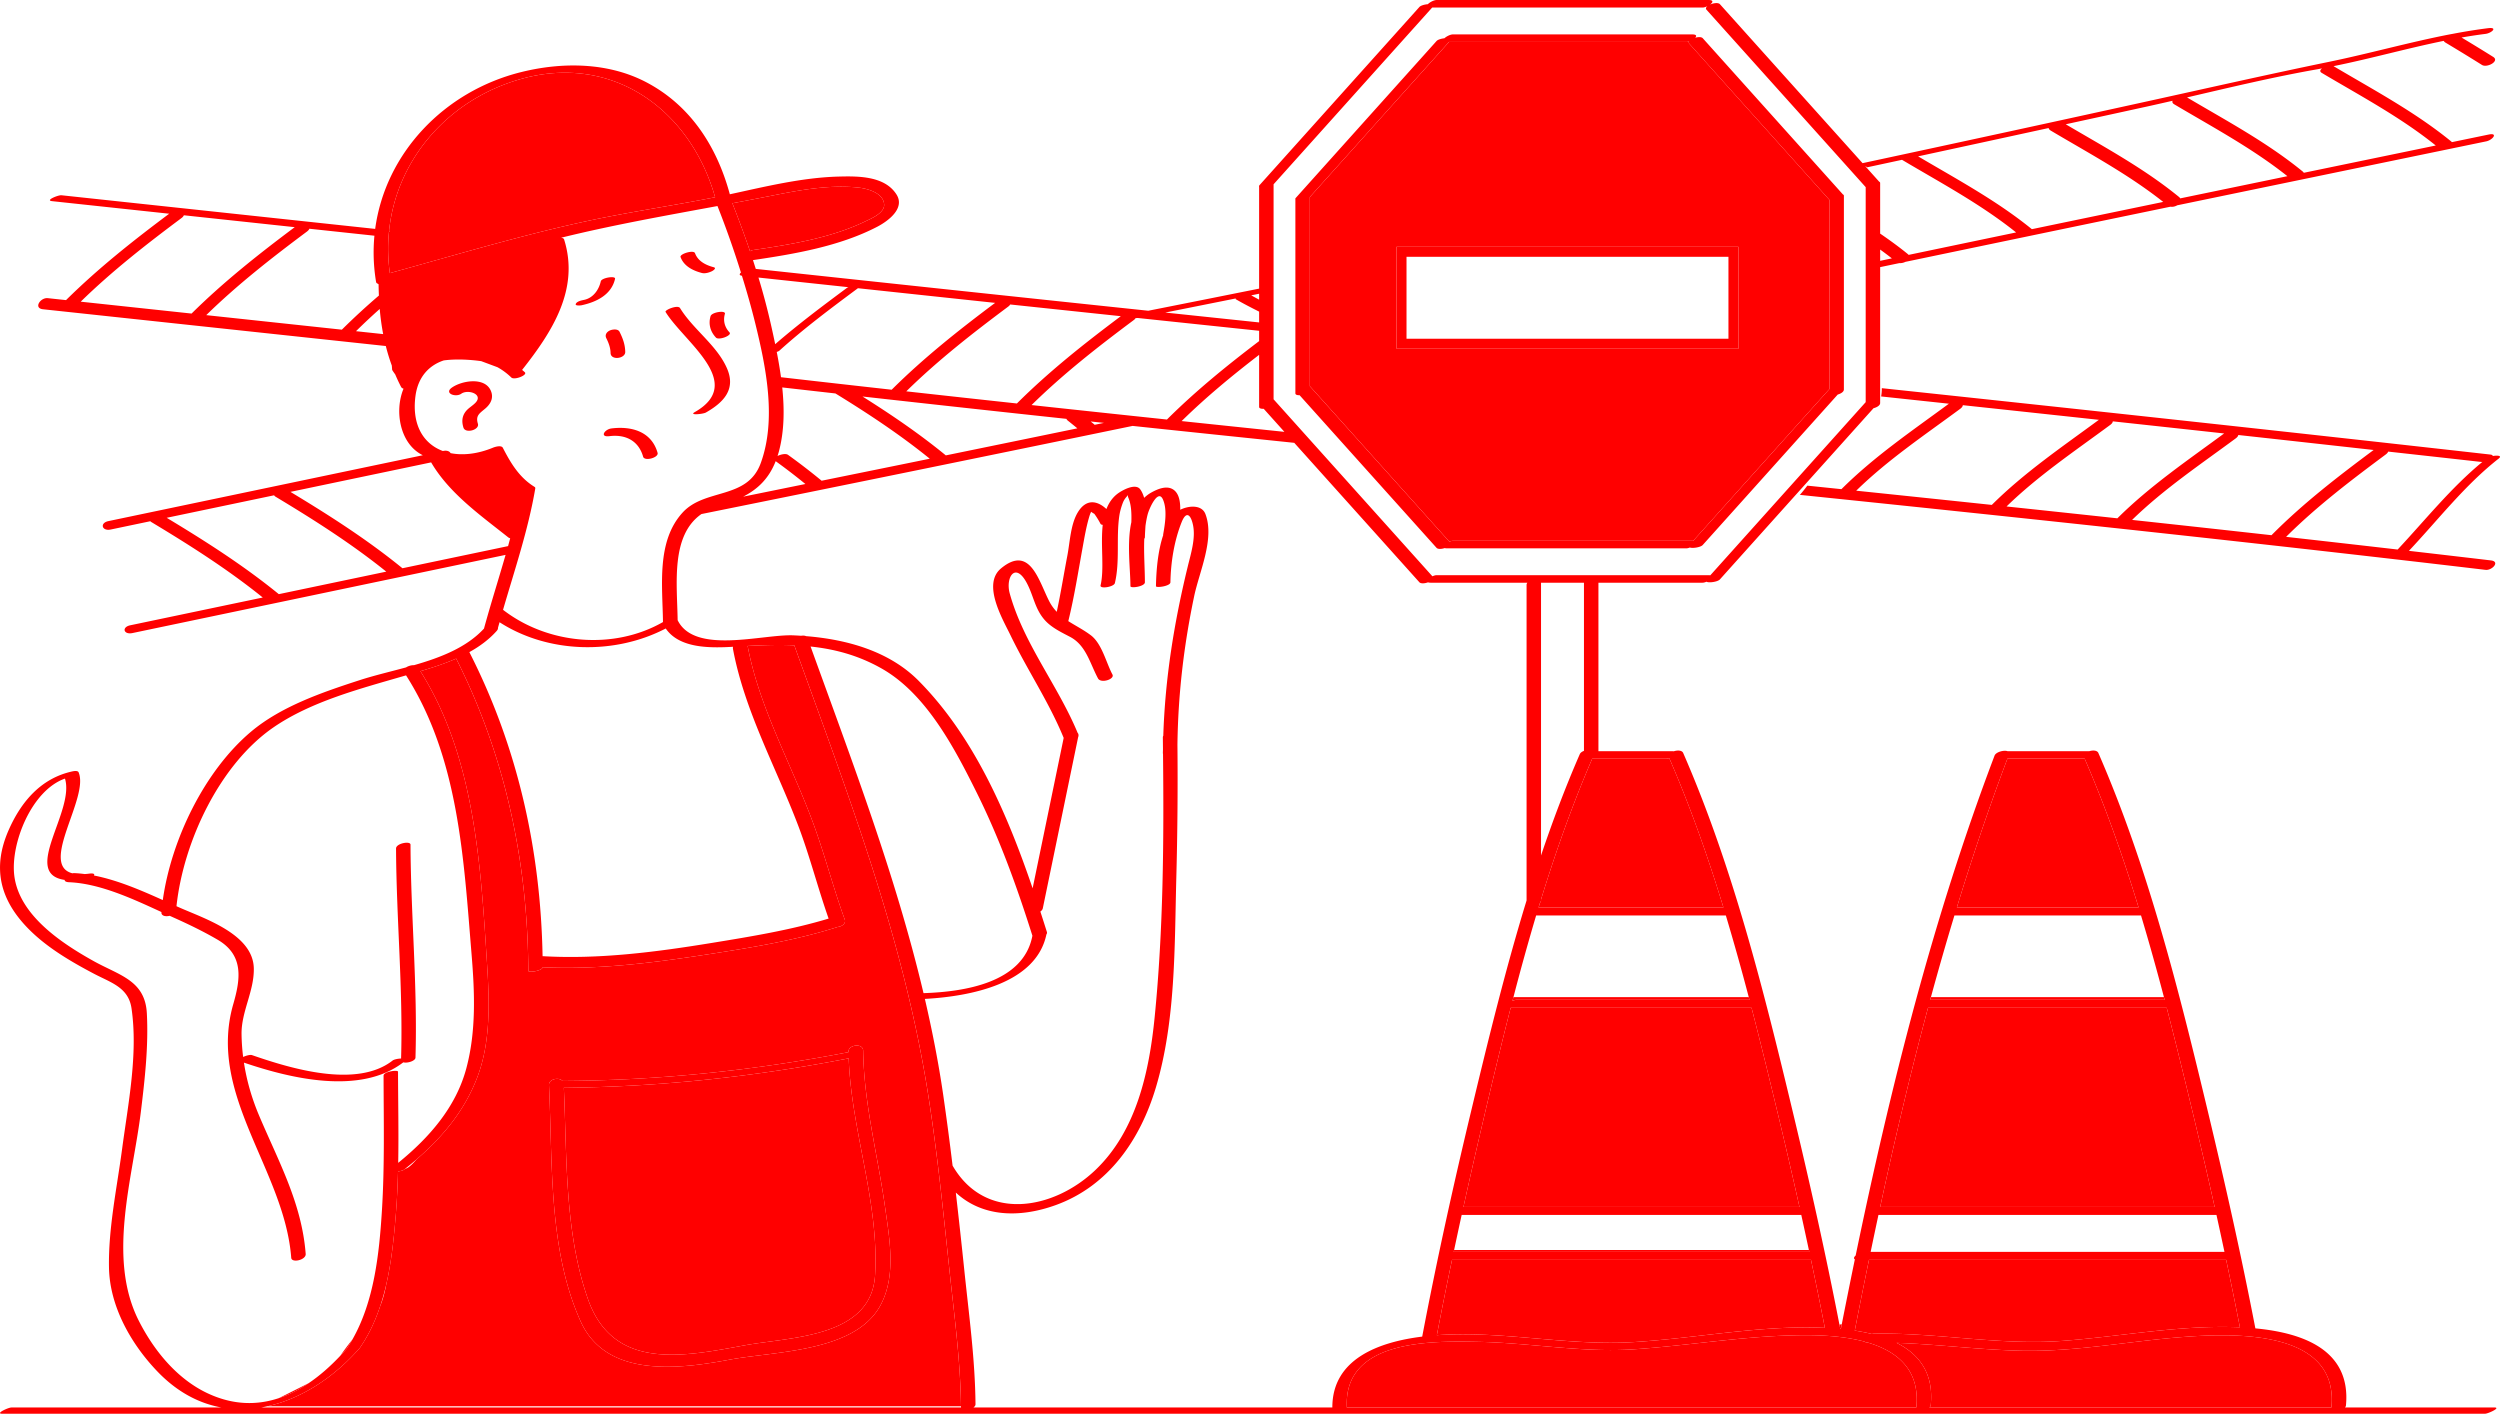 <svg xmlns="http://www.w3.org/2000/svg" xml:space="preserve" viewBox="39.64 188.38 500.88 283.24">
    <path fill="red" d="M378.665 296.733c.077 0 .137.006.2.011 9.102-10.142 18.202-20.285 27.304-30.426v-37.891l-28.075-31.288c-.133-.148-.13-.307-.039-.461a1.805 1.805 0 0 1-.552.109h-47.551c-9.294 10.356-18.588 20.714-27.881 31.072v37.892l27.952 31.15c.255-.102.507-.167.712-.167l47.93-.001zm-59.226-58.902h68.5v20.413h-68.5v-20.413zM483.35 430.19h-67.011c2.89-13.373 6.034-26.69 9.584-39.893h47.825c1.865 7.179 3.617 14.375 5.342 21.53 1.471 6.107 2.888 12.23 4.26 18.363zm-139.849-41.5c-.247 0-.546.089-.836.223.064-.251.132-.502.197-.754h47.146l.141.531h-46.648zm56.668 41.5h-67.324a1282.355 1282.355 0 0 1 3.925-17.179c1.78-7.546 3.593-15.142 5.538-22.717.021 0 .035.003.057.003h48.202c1.866 7.179 3.618 14.375 5.343 21.53 1.471 6.107 2.887 12.23 4.259 18.363zM95.525 468.499l5.943-2.985c-1.889 1.273-3.873 2.296-5.943 2.985zm319.155-12.851a37.607 37.607 0 0 0-3.436-.681c.928-4.727 1.876-9.451 2.85-14.17h71.563a833.226 833.226 0 0 1 2.754 13.513 81.555 81.555 0 0 0-3.798-.074c-10.639.037-21.138 1.995-31.723 2.791-12.65.951-25.199-1.699-37.846-1.439a1.535 1.535 0 0 0-.364.06zm12.002-66.958c-.104 0-.22.02-.338.047.052-.193.107-.385.16-.578h46.685l.142.531h-46.649zm-24.549 50.5h-71.237l.077-.364h71.083l.077.364zm-53.744-70.419v-.185c2.957-9.595 6.299-19.05 10.26-28.214h14.891c.156 0 .344-.041.539-.105 4.219 9.713 7.744 19.745 10.853 29.923h-36.91c-.042 0-.087.006-.131.011.099-.325.201-.648.301-.972.119-.138.197-.29.197-.458zm59.957 85.846c-.055-.284-.115-.566-.171-.85l.468-.066-.185.926-.112-.01zm-79.709 1.198c-.368.02-.744.044-1.122.072a800.646 800.646 0 0 1 3.042-15.089h71.92c.96 4.534 1.893 9.072 2.775 13.619-12.887-.59-25.662 2.095-38.481 2.864-12.691.761-25.382-2.155-38.134-1.466zm139.474-85.625H431.7c3.072-10.031 6.425-19.98 10.133-29.818h15.435l.034-.003c4.199 9.682 7.712 19.678 10.809 29.821zM423.58 470.324c-.002.017.004.029.004.045H309.461c.009-.044.02-.087.018-.133-.584-13.479 16.915-13.202 26.38-13.014 10.4.207 20.838 2.205 31.239 1.487 11.498-.793 22.859-2.821 34.416-2.82 3.651 0 7.895.269 11.685 1.289.101.102.3.165.617.175 5.898 1.742 10.525 5.426 9.764 12.971zm-315.771-10.296a51.352 51.352 0 0 1 2.424-3.249 28.51 28.51 0 0 1-1.106 1.794l-.006.005c-.429.494-.867.978-1.312 1.45zm101.872-59.603c.53 14.561 6.132 28.832 5.284 43.398-.734 12.612-16.948 12.407-26.147 14.099-12.188 2.242-26.312 5.202-31.397-9.316-4.67-13.333-4.187-28.313-4.81-42.278 19.202-.193 38.217-2.215 57.07-5.903zm297.069 69.861c-.003.03.004.054.005.083h-80.579c.165-.133.275-.284.291-.445.651-6.463-2.386-10.268-6.842-12.5 8.312.291 16.576 1.386 24.901 1.579 10.423.241 20.765-1.75 31.117-2.64 10.593-.912 32.596-2.001 31.107 13.923zM229.812 442.38c-1.264-11.917-2.47-23.89-4.379-35.724-4.982-30.874-16.116-59.719-26.656-88.982-3.014-.134-6.078-.046-9.202.116l-.145.018c2.352 12.376 8.692 23.511 13.038 35.236 2.389 6.444 4.075 13.106 6.42 19.563.289.794-.554 1.394-1.415 1.491-8.63 2.761-17.832 4.224-26.761 5.599-10.654 1.641-21.534 2.992-32.338 2.473-.144.75-2.882 1.128-2.884.714-.116-21.838-4.607-43.028-14.454-62.552-2.319 1.015-4.764 1.81-7.167 2.524 10.881 17.251 12.083 38.797 13.354 58.679.479 7.491.766 15.501-1.943 22.646-2.525 6.66-6.895 11.935-12.181 16.481-.854 1-1.584 1.663-2.11 1.833l-.2.065-.194.155c-.236.185-.721.308-1.211.354a154.045 154.045 0 0 1-.421 8.399c-.373 4.638-.851 9.522-1.93 14.221-.305 1.597-.689 3.049-1.176 4.24-.969 2.942-2.249 5.752-3.992 8.305-.007.01-.018.019-.026.028a.366.366 0 0 1-.083.147c-5.089 5.847-11.671 10.192-18.538 11.715h138.958c-.112-9.244-1.391-18.568-2.364-27.744zm-13.84 7.648c-5.149 9.3-21.24 9.083-30.202 10.772-9.97 1.878-24.631 3.752-29.784-7.652-6.515-14.42-5.615-31.932-6.354-47.398-.056-1.172 1.992-1.625 2.704-.801 19.287-.1 38.372-2.092 57.3-5.764l-.004-.101c-.02-1.407 2.924-1.782 2.947-.18.151 10.678 2.926 20.888 4.396 31.399.893 6.395 2.285 13.787-1.003 19.725zm-26.068-211.321a208.913 208.913 0 0 0-3.532-9.603c2.446-.458 4.889-.923 7.322-1.409 5.828-1.164 12.01-2.38 17.974-1.727 1.822.199 4.997 1.092 5.114 3.397.088 1.736-2.765 2.881-3.977 3.461-6.76 3.236-14.856 4.558-22.228 5.64-.25.036-.474.125-.673.241zm-28.557-6.875c-14.692 2.881-29.16 7.298-43.602 11.271a35.128 35.128 0 0 1-.178-8.23c.121-.112.146-.212.027-.283 1.494-14.154 11.633-26.023 25.967-30.254 18.637-5.503 34.393 5.998 39.355 23.562-7.175 1.438-14.387 2.525-21.569 3.934z"/>
    <path fill="red" d="M539.06 279.747c.012-.145-.129-.257-.51-.3-40.612-4.573-81.244-8.967-121.883-13.296a9.294 9.294 0 0 1-.14 1.658l13.579 1.453c-7.405 5.455-14.994 10.605-21.53 17.123l-6.832-.706a28.334 28.334 0 0 1-1.493 1.85c45.821 4.735 91.628 9.604 137.374 15.025 1.283.152 3.018-1.664 1.061-1.896a6016.894 6016.894 0 0 0-16.415-1.915c5.876-6.237 11.191-13.155 17.959-18.461.805-.632-.233-.693-1.17-.535zm-127.525 6.944c6.357-6.207 13.711-11.14 20.839-16.404.352-.26.501-.507.521-.729 9.085.974 18.17 1.951 27.255 2.935-7.374 5.432-14.929 10.565-21.446 17.045-9.057-.956-18.112-1.906-27.169-2.847zm30.121 3.161c6.344-6.176 13.671-11.095 20.774-16.342.343-.253.493-.495.519-.712 7.435.805 14.868 1.612 22.302 2.426-7.354 5.417-14.89 10.539-21.39 17.002-7.4-.799-14.802-1.59-22.205-2.374zm53.084 5.758a8450.848 8450.848 0 0 0-27.931-3.065c6.342-6.175 13.667-11.092 20.769-16.338.322-.238.476-.466.514-.673 9.037.99 18.072 1.997 27.106 3.001-7.144 5.321-14.167 10.721-20.449 17.065l-.009.01zm25.274 2.87a7005.846 7005.846 0 0 0-22.349-2.542c6.151-6.123 13.015-11.335 19.97-16.509.269-.2.416-.392.482-.571 6.211.691 12.424 1.373 18.634 2.072.069.008.152.002.241-.009-6.297 5.182-11.42 11.617-16.978 17.559zm19.356 171.889h-29.905a.73.73 0 0 0 .193-.408c1.048-11.2-8.776-14.555-18.151-15.439-2.81-14.563-6.063-29.05-9.52-43.471-5.805-24.222-11.958-48.912-21.936-71.809-.238-.547-1.103-.579-1.834-.354h-16.344c-.706-.267-2.331.124-2.624.895-12.322 32.482-20.778 66.17-27.824 100.137-.326.297-.461.604-.16.764-.896 4.335-1.768 8.675-2.623 13.016l-.185.926-.112-.01c-.055-.284-.115-.566-.171-.85-2.776-14.308-5.972-28.544-9.368-42.716-5.805-24.222-11.958-48.912-21.936-71.809-.243-.558-1.138-.58-1.878-.339a2.904 2.904 0 0 0-.284-.015h-14.82v-33.761h20.869c.224 0 .504-.079.782-.197.487.282 2.249.023 2.683-.46 10.26-11.433 20.518-22.867 30.778-34.299.683-.176 1.332-.55 1.332-1.045v-27.223c1.289-.271 2.577-.541 3.866-.81.382.038.822-.064 1.198-.25 17.7-3.697 35.403-7.381 53.109-11.05.438.081.944-.043 1.35-.28 20.64-4.276 41.279-8.545 61.92-12.813 1.252-.259 2.467-1.775.461-1.36l-7.36 1.522a.369.369 0 0 0-.091-.107c-7.289-5.956-15.555-10.336-23.617-15.121 7.408-1.496 14.682-3.556 22.08-5.065.056.12.163.235.339.341a411.604 411.604 0 0 1 7.321 4.483c1.016.638 3.598-.764 2.25-1.611a388.081 388.081 0 0 0-6.342-3.883 96.147 96.147 0 0 1 4.802-.728c1.209-.148 2.559-1.394.52-1.143a110.4 110.4 0 0 0-7.036 1.124c-.193.037-.389.068-.582.105-8.136 1.573-16.119 3.837-24.249 5.511-11.491 2.366-22.939 4.951-34.4 7.473-19.677 4.33-39.365 8.601-59.064 12.829a282916.08 282916.08 0 0 0-28.572-31.842c-.334-.373-1.29-.242-1.994.075.579-.424.8-.921-.32-.921h-54.438c-.535 0-1.389.436-1.767.839-.666.055-1.433.265-1.698.562l-32 35.662c-.132.147-.153.26-.104.347-.001.012-.006.022-.006.034v20.382c-7.4 1.486-14.801 2.965-22.205 4.431a33416.61 33416.61 0 0 1-78.642-8.384c-.185-.587-.37-1.174-.562-1.76 8.344-1.228 17.369-2.768 24.898-6.685 2.119-1.103 5.625-3.648 3.871-6.443-2.36-3.758-7.717-3.711-11.63-3.607-7.31.195-14.654 2.006-21.774 3.546-2.563-9.468-7.801-17.74-16.702-22.428-7.669-4.039-16.879-4.099-25.118-2.049-15.479 3.853-27.202 16.296-29.235 31.412l-62.861-6.741c-.618-.066-3.332 1.026-1.88 1.182l23.471 2.517c-7.21 5.391-14.265 10.968-20.667 17.31l-3.646-.391c-1.496-.16-2.927 2.014-.972 2.224l68.684 7.365a39.122 39.122 0 0 0 1.201 3.911l.071.879s.234.397.61.89c.355.838.743 1.671 1.169 2.499.097.188.277.307.502.37-1.858 4.446-.763 11.076 3.861 13.332l-62.986 13.197c-1.799.377-1.313 2.058.452 1.688l7.966-1.669a.18.18 0 0 0 .089.12c7.75 4.657 15.368 9.495 22.413 15.171l-26.543 5.562c-1.788.375-1.334 1.928.418 1.561l74.773-15.667c-1.414 4.927-2.975 9.816-4.325 14.765-3.505 3.807-8.701 5.808-14.022 7.334-.508-.02-1.152.162-1.591.445-3.225.875-6.437 1.629-9.287 2.554-7.404 2.402-15.724 5.234-21.769 10.321-9.225 7.763-15.955 21.469-17.683 33.741-4.374-1.972-9.099-4.007-13.793-4.921.179-.282-.023-.501-.989-.372-.301.04-.574.061-.847.081-.703-.09-1.404-.16-2.101-.188a1.536 1.536 0 0 0-.375.04c-6.733-1.715 3.405-15.192 1.233-20.24-.157-.365-.908-.253-1.191-.192-6.296 1.354-10.292 6.035-12.815 11.761-3.381 7.675-1.703 14.069 4.022 19.851 3.699 3.735 8.474 6.52 13.087 8.951 3.352 1.767 6.885 2.712 7.499 6.906 1.342 9.173-.688 19.192-1.893 28.265-1.034 7.779-2.763 15.836-2.618 23.715.144 7.813 4.486 15.385 9.78 20.872 3.927 4.069 8.292 6.324 12.764 7.136H41.932c-.648 0-3.315 1.25-1.861 1.25h497.438c.647-.006 3.315-1.256 1.861-1.256zM55.812 248.821c6.268-6.125 13.163-11.512 20.186-16.749.263-.196.409-.385.478-.562l22.212 2.382c-7.21 5.392-14.264 10.969-20.666 17.31l-22.21-2.381zm25.148 2.697c6.268-6.126 13.163-11.512 20.185-16.75.263-.196.409-.385.477-.561l13.033 1.397a35.779 35.779 0 0 0 .335 9.277c.027.162.15.271.331.334.048.049.113.087.176.126-.001.014-.006.026-.006.04.006.744.032 1.48.062 2.215a136.27 136.27 0 0 0-7.421 6.834l-27.172-2.912zm30.004 3.217a126.633 126.633 0 0 1 4.756-4.453c.146 1.703.373 3.38.689 5.037l-5.445-.584zm330.869 85.637h15.435l.034-.003c4.199 9.682 7.712 19.678 10.81 29.821h-36.411c3.071-10.031 6.424-19.98 10.132-29.818zm-15.329 47.787a606.958 606.958 0 0 1 4.707-16.362h37.387a492.19 492.19 0 0 1 4.591 16.362l.142.531h-46.648c-.104 0-.22.02-.338.047.051-.193.106-.385.159-.578zm-.581 2.138h47.825c1.865 7.179 3.617 14.375 5.342 21.53a1155.044 1155.044 0 0 1 4.26 18.362h-67.011c2.89-13.372 6.034-26.689 9.584-39.892zm-9.933 41.5h67.722a925.704 925.704 0 0 1 1.602 7.393h-70.885c.512-2.466 1.033-4.93 1.561-7.393zm-1.896 9h71.563a833.226 833.226 0 0 1 2.754 13.513 81.555 81.555 0 0 0-3.798-.074c-10.639.037-21.138 1.995-31.723 2.791-12.65.951-25.199-1.699-37.846-1.439a1.49 1.49 0 0 0-.365.061 37.607 37.607 0 0 0-3.436-.681c.929-4.727 1.877-9.451 2.851-14.171zm-8.842 13.62c-12.887-.59-25.662 2.095-38.481 2.864-12.69.762-25.382-2.154-38.134-1.465-.368.02-.744.044-1.122.072a800.646 800.646 0 0 1 3.042-15.089h71.92c.96 4.532 1.892 9.071 2.775 13.618zm-3.196-15.591.077.364h-71.237l.077-.364c.498-2.344 1-4.688 1.515-7.028h68.044c.519 2.34 1.022 4.683 1.524 7.028zm-6.147-26.998a1144.174 1144.174 0 0 1 4.26 18.362h-67.324a1282.355 1282.355 0 0 1 3.925-17.179c1.78-7.546 3.593-15.142 5.538-22.717.021 0 .035.003.057.003h48.202c1.866 7.179 3.618 14.375 5.342 21.531zm-5.901-23.669.141.531h-46.647c-.247 0-.546.089-.836.223.064-.251.132-.502.197-.754a481.987 481.987 0 0 1 4.545-16.362h38.01a495.985 495.985 0 0 1 4.59 16.362zm-16.469-47.787c.156 0 .344-.041.539-.105 4.219 9.713 7.744 19.745 10.853 29.923h-36.91c-.042 0-.087.006-.131.011.099-.325.201-.648.301-.972.12-.138.198-.29.198-.458v-.185c2.957-9.595 6.299-19.05 10.26-28.214h14.89zm-16.549-1.555c-.383.139-.707.367-.842.676-2.888 6.627-5.439 13.409-7.76 20.283v-54.648h8.602v33.689zm59.343-98.179v-2.259a73.894 73.894 0 0 1 2.349 1.768l-2.349.491zm87.64-38.388c.299-.052.594-.118.893-.172-.382.289-.521.631-.064.902 7.785 4.622 15.767 8.858 22.847 14.549l-26.439 5.468a.96.96 0 0 0-.223-.259c-7.151-5.844-15.254-10.155-23.167-14.84 8.69-2.021 17.39-4.111 26.153-5.648zm-34.532 7.552c1.828-.401 3.655-.817 5.482-1.237-.104.243-.038.493.314.703 7.727 4.587 15.637 8.806 22.689 14.408-7.157 1.481-14.313 2.966-21.471 4.448a1.152 1.152 0 0 0-.25-.285c-7.008-5.727-14.927-9.983-22.688-14.56 5.309-1.16 10.618-2.311 15.924-3.477zm-19.356 4.227c.035.182.162.358.421.512 7.672 4.554 15.525 8.747 22.539 14.291-8.772 1.818-17.546 3.638-26.317 5.462-7.047-5.727-15.003-9.989-22.791-14.59 8.718-1.883 17.434-3.774 26.148-5.675zm-36.605 7.705c.096.048.174.106.243.167l6.989-1.504c7.791 4.624 15.769 8.874 22.861 14.551-7.181 1.494-14.359 2.997-21.539 4.497a1.131 1.131 0 0 0-.15-.153c-1.793-1.464-3.657-2.813-5.552-4.112v-10.133c0-.126-.08-.215-.206-.278-.931-1.038-1.861-2.076-2.793-3.113.051.024.097.052.147.078zm-86.899-31.843h54.177c.27 0 .621-.113.952-.274-.269.223-.381.475-.177.702l31.901 35.552v43.078c-10.379 11.565-20.755 23.132-31.135 34.697a2.334 2.334 0 0 0-.38-.029h-54.438c-.243 0-.554.091-.854.227-10.608-11.82-21.215-23.642-31.822-35.463v-43.077c10.591-11.804 21.183-23.61 31.776-35.413zm-34.674 79.165v.847c0 .295.408.407.918.376l4.146 4.621c-6.864-.714-13.728-1.432-20.591-2.156 4.868-4.786 10.125-9.114 15.526-13.271l.001 9.583zm0-21.824v1.183a54.971 54.971 0 0 1-1.583-.863l1.583-.32zm-4.653.934c-.062.069-.08.126-.027.158 1.527.893 3.102 1.695 4.68 2.49v2.163c-6.27-.66-12.539-1.319-18.808-1.981 4.72-.937 9.437-1.886 14.155-2.83zm-20.074 3.931c.103.01.229.009.397-.011l24.33 2.565v2.07c-6.448 4.894-12.726 9.989-18.469 15.711-9.043-.955-18.085-1.921-27.126-2.899 6.337-6.233 13.328-11.696 20.448-17.005.199-.148.336-.293.42-.431zm-6.363 21.007-1.87.384c-.035-.036-.063-.073-.104-.108-.228-.19-.464-.371-.693-.56.889.096 1.778.19 2.667.284zm-63.302 6.402c-.433-.311-1.411-.105-2.094.228.092-.287.184-.573.266-.876 1.094-4.073 1.131-8.478.676-12.858 3.552.407 7.104.806 10.657 1.207 6.542 4.016 12.932 8.239 18.901 13.075-7.222 1.478-14.446 2.941-21.67 4.411a126.445 126.445 0 0 0-6.736-5.187zm3.487 5.845c-4.156.844-8.312 1.692-12.468 2.534 2.952-1.519 5.156-3.648 6.514-7.105a127.263 127.263 0 0 1 5.954 4.571zm11.436-17.532a8613.124 8613.124 0 0 0 40.856 4.478c.061.132.163.262.321.385.634.496 1.254 1.009 1.878 1.517-8.784 1.811-17.569 3.62-26.355 5.419-5.289-4.333-10.92-8.169-16.7-11.799zm29.601-18.438c7.387.784 14.774 1.566 22.161 2.347-7.272 5.441-14.385 11.07-20.825 17.489a8286.529 8286.529 0 0 1-22.159-2.432c6.323-6.21 13.294-11.658 20.395-16.954.209-.155.345-.306.428-.45zm-3.026-.32c-7.237 5.415-14.314 11.018-20.727 17.401a7156.067 7156.067 0 0 1-22.172-2.506 89.42 89.42 0 0 0-.851-5.065c.232-.075.423-.16.523-.251 4.987-4.508 10.354-8.511 15.746-12.515 9.16.98 18.321 1.962 27.481 2.936zm-29.37-3.14a1.397 1.397 0 0 0-.353.164c-4.886 3.628-9.743 7.27-14.339 11.254a242.75 242.75 0 0 0-.759-3.52 135.682 135.682 0 0 0-2.592-9.832c6.015.649 12.029 1.29 18.043 1.934zm-15.949-18.226c5.828-1.164 12.01-2.38 17.974-1.727 1.822.199 4.997 1.092 5.114 3.397.088 1.736-2.765 2.881-3.977 3.461-6.76 3.236-14.856 4.558-22.228 5.64a1.87 1.87 0 0 0-.673.241 208.913 208.913 0 0 0-3.532-9.603c2.446-.458 4.889-.923 7.322-1.409zm-75.949 15.408a35.128 35.128 0 0 1-.178-8.23c.121-.112.146-.212.027-.283 1.494-14.154 11.633-26.023 25.967-30.254 18.637-5.503 34.393 5.998 39.355 23.562-7.175 1.439-14.387 2.526-21.569 3.935-14.692 2.88-29.16 7.297-43.602 11.27zm-22.246 64.315c-7.047-5.74-14.686-10.615-22.463-15.299l21.53-4.511c.036.095.119.188.261.273 7.676 4.614 15.22 9.408 22.201 15.026l-21.529 4.511zm24.772-5.19c-7.042-5.738-14.673-10.617-22.444-15.303l28.192-5.907c3.637 6.217 9.916 10.617 15.444 15.019.113.09.248.148.394.185-.14.524-.278 1.048-.423 1.571l-21.163 4.435zm26.608-15.95a.348.348 0 0 0-.014-.178c.004-.049-.012-.093-.067-.126-.033-.02-.062-.044-.095-.064l-.023-.017c-2.991-1.854-4.71-4.708-6.291-7.788-.296-.577-1.547-.209-1.975-.033-3.05 1.26-5.993 1.59-8.5 1.097-.188-.354-.702-.604-1.49-.439l-.054.011c-3.854-1.428-6.247-5.177-5.495-10.978.509-3.927 2.772-6.205 5.666-7.172 3.557-.483 7.524.152 7.524.152l3.246 1.21a13.015 13.015 0 0 1 2.77 2.059c.598.591 3.289-.473 2.717-1.038-.175-.173-.374-.322-.559-.485.01-.01.024-.02.032-.031 5.987-7.586 11.517-16.123 8.391-26.09-.068-.217-.305-.326-.614-.356 10.314-2.544 20.854-4.413 31.34-6.352a191.848 191.848 0 0 1 4.703 13.328c-.329.287-.383.554.195.639.975 3.159 1.886 6.338 2.677 9.552 2.155 8.759 4.289 19.233 1.095 27.984-2.701 7.402-11.146 4.967-15.665 9.92-5.283 5.792-4.004 14.722-3.925 21.929-9.88 5.658-23.079 4.488-32.042-2.455 2.337-8.05 5.035-15.994 6.453-24.279zm-7.754 28.542c.23-.256.307-.467.281-.638.103-.381.214-.76.319-1.14 9.73 6.275 23.059 6.589 33.297 1.256 2.762 4.033 8.95 3.921 13.484 3.664a.982.982 0 0 0-.016.42c2.315 12.429 8.628 23.704 13.08 35.438 2.318 6.109 3.918 12.444 6.084 18.601-7.587 2.295-15.58 3.599-23.367 4.87-11.126 1.817-22.638 3.325-33.939 2.659-.395-21.269-4.971-41.893-14.673-60.917 2.034-1.125 3.899-2.486 5.45-4.213zM81.317 467.567c-6.204-2.886-10.859-8.621-13.882-14.598-6.377-12.611-1.192-28.589.424-41.814.798-6.535 1.552-13.171 1.201-19.762-.353-6.608-5.493-7.579-10.654-10.454-6.424-3.578-14.902-9.173-15.898-17.082-.811-6.44 3.442-17.126 10.149-19.486 2.015 6.552-8.818 19.041-.071 20.299.012.249.256.439.865.464 6.213.254 12.754 3.319 18.534 5.974l-.004.035c-.066.755.842.922 1.662.721.218.099.438.199.653.295 3.045 1.362 6.066 2.814 8.948 4.498 5.323 3.109 4.565 7.943 3.13 12.917-5.246 18.189 10.268 33.179 11.615 50.808.084 1.101 2.992.451 2.897-.776-.777-10.165-5.456-18.548-9.346-27.743-1.448-3.423-2.472-6.957-3.027-10.583 9.413 3.197 23.331 6.543 31.932-.06.807.23 2.416-.286 2.436-.929.436-14.241-.931-28.449-.995-42.686-.003-.788-2.902-.269-2.897.776.063 14.032 1.418 28.041 1.009 42.077-.63.017-1.414.182-1.694.401-7.201 5.643-20.473 1.587-28.163-1.08-.364-.126-1.17.082-1.786.37a40.704 40.704 0 0 1-.32-4.594c-.051-4.529 2.56-8.627 2.455-13.188-.157-6.867-9.973-9.957-15.041-12.223l-.45-.203c1.399-13.031 8.714-28.467 19.45-35.843 7.535-5.177 17.328-7.727 25.998-10.25l.547-.158c10.574 16.57 11.553 36.8 13.127 55.893.63 7.638.944 15.368-1.05 22.837-2.094 7.842-7.496 13.935-13.648 18.94.108-6.083-.023-12.173-.037-18.256-.001-.437-2.899-.028-2.897.776.02 9.013.231 18.009-.329 27.013-.537 8.626-1.542 18.205-5.929 25.885a28.51 28.51 0 0 1-1.106 1.794l-.006.005c-.429.493-.867.977-1.313 1.449-1.967 2.091-4.087 3.965-6.341 5.485-1.89 1.274-3.874 2.296-5.943 2.985-4.385 1.463-9.153 1.421-14.205-.929zm10.662 2.802c.415-.071.828-.153 1.241-.245 6.866-1.523 13.449-5.868 18.538-11.715a.355.355 0 0 0 .083-.147c.008-.01.019-.018.026-.028 1.743-2.553 3.023-5.362 3.992-8.305a47.85 47.85 0 0 0 1.176-4.24c1.079-4.698 1.557-9.583 1.93-14.221.225-2.797.349-5.597.421-8.399.49-.046.975-.17 1.211-.354.065-.051.128-.104.194-.155a67.95 67.95 0 0 0 2.31-1.898c5.287-4.546 9.656-9.821 12.181-16.481 2.709-7.145 2.422-15.155 1.943-22.646-1.271-19.881-2.474-41.427-13.354-58.679 2.402-.714 4.847-1.509 7.167-2.524 9.847 19.524 14.338 40.714 14.454 62.552.002.414 2.74.037 2.884-.714 10.804.52 21.684-.832 32.338-2.473 8.929-1.375 18.131-2.838 26.761-5.599.861-.098 1.703-.697 1.415-1.491-2.345-6.457-4.031-13.118-6.42-19.563-4.346-11.725-10.686-22.859-13.038-35.236l-.002-.011.147-.007c3.124-.162 6.188-.25 9.202-.116 10.54 29.263 21.674 58.108 26.656 88.982 1.91 11.834 3.116 23.808 4.379 35.724.973 9.176 2.253 18.5 2.366 27.744.001.082.005.164.006.245H91.979zm157.409-95.264a476.257 476.257 0 0 0-1.31-4.09c.25-.176.436-.396.49-.655l7.09-34.337a.564.564 0 0 0 .056-.371.556.556 0 0 0-.162-.428c-3.957-9.539-10.833-17.916-13.606-27.934-.897-3.242 1.138-6.468 3.46-2.015 1.34 2.569 1.576 5.091 3.545 7.326 1.334 1.513 3.316 2.452 5.066 3.37 3.223 1.689 3.982 5.292 5.607 8.326.579 1.08 3.4.163 2.897-.776-1.253-2.339-2.107-6.194-4.341-7.871-1.507-1.131-3.082-1.906-4.521-2.836.017-.028.034-.056.042-.085 1.171-4.792 1.928-9.609 2.809-14.455.398-2.191.758-4.385 1.41-6.518.09-.293.203-.568.328-.839.162.126.369.263.645.412.46.634.871 1.299 1.232 1.994.075.132.238.196.449.213-.456 4.076.347 8.852-.435 12.133-.183.77 2.681.317 2.869-.47 1.035-4.343.243-9.022.885-13.439.133-.918.388-1.798.717-2.663.184-.459.445-.871.785-1.234.107-.125.191-.229.265-.323a.682.682 0 0 0 .013.477c.625 1.398.695 3.211.635 4.992-.928 4.194-.191 9.346-.183 12.813.001.491 2.899.065 2.897-.776-.007-2.898-.247-5.829-.121-8.729a.514.514 0 0 0 .121-.307c.013-.676.067-1.451.117-2.271.108-.778.243-1.555.444-2.324.295-1.125 2.075-5.185 3.055-2.962.896 2.032.414 4.929.044 7.006a.211.211 0 0 0 .013.121c-1.098 3.295-1.395 7.132-1.456 10.242-.008.384 2.882.016 2.897-.776.081-4.053.743-8.257 2.24-12.03.956-2.409 1.878-1.471 2.298.62.525 2.618-.436 5.666-1.047 8.174-2.75 11.271-4.55 22.435-4.92 33.984a.604.604 0 0 0-.088.302c.01.791.016 1.585.025 2.377-.003.284-.018.564-.02.848 0 .023.012.042.029.06.188 17.566.065 35.315-1.674 52.781-1.087 10.924-3.634 22.756-11.847 30.61-8.417 8.049-22.09 10.482-28.641-.86a613.442 613.442 0 0 0-1.878-14.178c-.947-6.488-2.203-12.886-3.674-19.222 9.119-.5 22.28-3.029 24.351-12.913.108-.152.153-.319.098-.494zm-24.721 12.255c-5.611-23.699-14.34-46.496-22.625-69.448 4.899.52 9.674 1.789 14.366 4.48 8.902 5.106 14.591 16.09 18.973 24.909 4.545 9.147 8.035 18.825 11.102 28.555-1.785 9.434-13.605 11.234-21.816 11.504zm9.999 83.009c.107-.075.198-.157.268-.245a.612.612 0 0 0 .15-.388c-.077-8.941-1.315-17.954-2.239-26.834a1361.99 1361.99 0 0 0-1.705-15.589c5.274 4.889 12.706 5.146 19.993 2.518 10.633-3.835 16.98-13.152 20.092-23.583 3.986-13.364 3.728-28.148 4.091-41.96.233-8.894.314-17.797.226-26.694.127-10.084 1.277-19.871 3.35-29.756 1.03-4.914 4.147-11.51 2.259-16.464-.719-1.887-3.286-1.734-5.047-.859.028-1.566-.224-3.065-1.159-3.871-1.375-1.184-3.394-.296-4.755.483-.5.286-.926.632-1.321 1.002-.174-.628-.419-1.207-.773-1.701-.97-1.355-3.768.255-4.619.92-1.025.802-1.701 1.841-2.161 3.019-1.743-1.628-3.998-2.192-5.724.646-1.46 2.402-1.58 5.952-2.099 8.662-.723 3.769-1.323 7.538-2.129 11.285a9.124 9.124 0 0 1-1.543-2.182c-2.107-4.143-3.85-11.313-9.629-6.512-3.831 3.181.35 10.176 1.911 13.405 3.355 6.938 7.725 13.406 10.646 20.55l-6.221 30.132c-5.118-15.012-11.75-30.364-22.813-41.548-5.91-5.975-14.4-8.313-22.593-8.973-.238-.116-.593-.131-.968-.075a64.295 64.295 0 0 0-1.567-.084c-6.181-.254-19.757 3.913-23.18-3.037-.1-7.227-1.44-16.954 4.767-21.265h.001a19233.545 19233.545 0 0 0 86.385-17.658c10.794 1.146 21.591 2.268 32.388 3.389l25.059 27.925c.296.33 1.077.264 1.741.027.129.047.313.075.573.075h19.336a.67.67 0 0 0-.165.419v63.241c-4.256 13.888-7.716 28.059-11.076 42.071-3.604 15.024-6.945 30.133-9.834 45.312-8.569 1.061-18.023 4.4-18.006 14.197h-71.91zm188.918 0H309.461c.009-.044.02-.087.018-.133-.584-13.479 16.915-13.202 26.38-13.014 10.4.207 20.838 2.205 31.239 1.487 11.498-.793 22.859-2.821 34.416-2.82 3.651 0 7.895.269 11.685 1.289.101.102.3.165.617.175 5.898 1.743 10.525 5.427 9.765 12.972-.003.015.003.028.003.044zm83.171 0h-80.579c.165-.133.275-.284.291-.445.651-6.463-2.386-10.268-6.842-12.5 8.312.291 16.576 1.386 24.901 1.579 10.423.241 20.765-1.75 31.117-2.64 10.593-.911 32.596-2 31.106 13.924-.002.029.005.053.006.082zM171.388 279.105c.274.967-2.62 1.756-2.897.776-.913-3.225-3.549-4.517-6.757-4.114-2.012.252-.967-1.375.411-1.548 4.025-.505 8.033.612 9.243 4.886zm-7.624-24.258c.661 1.325 1.117 2.545 1.146 4.045.026 1.343-2.91 1.762-2.94.204-.021-1.058-.387-2.021-.854-2.955-.326-.653.052-1.229.674-1.532.496-.243 1.65-.409 1.974.238zm-25.778 11.835c.595 1.404-.022 2.616-1.106 3.54-1.126.96-2 1.401-1.493 3.049.384 1.244-2.508 2.04-2.897.776-.344-1.114-.311-2.17.385-3.136.551-.765 1.382-1.168 2.02-1.831 1.661-1.729-1.508-2.764-2.842-1.813-1.104.787-3.499-.071-1.894-1.216 1.969-1.405 6.62-2.219 7.827.631zm74.592 132.221c-.023-1.603-2.967-1.227-2.947.18 0 .034.003.067.004.101-18.928 3.672-38.013 5.664-57.3 5.764-.712-.824-2.76-.371-2.704.801.739 15.466-.161 32.978 6.354 47.398 5.153 11.405 19.814 9.53 29.784 7.652 8.962-1.688 25.053-1.472 30.202-10.772 3.288-5.938 1.896-13.33 1.002-19.726-1.469-10.51-4.244-20.72-4.395-31.398zm2.387 44.92c-.734 12.612-16.948 12.407-26.147 14.099-12.188 2.242-26.312 5.202-31.397-9.316-4.67-13.333-4.187-28.313-4.81-42.278 19.203-.193 38.218-2.216 57.07-5.904.53 14.562 6.132 28.833 5.284 43.399zm-58.793-194.286c-.145.031-1.396.186-1.163-.291.256-.523 1.204-.69 1.697-.796 1.786-.387 2.922-2.013 3.303-3.704.163-.724 3.008-1.167 2.859-.506-.721 3.203-3.742 4.658-6.696 5.297zm19.819-9.655c-.227-.619 2.63-1.506 2.897-.776.592 1.617 2.164 2.396 3.737 2.811.647.17-.09.673-.343.797-.572.278-1.39.527-2.029.358-1.777-.468-3.592-1.359-4.262-3.19zm-3 11c-.239-.389 2.454-1.5 2.897-.776 2.632 4.288 7.416 7.458 9.423 12.117 1.805 4.189-.714 6.798-4.261 8.816-.529.301-3.457.613-2.221-.09 10.323-5.873-2.147-14.053-5.838-20.067zm11.885.384c-.399 1.354-.042 2.686.921 3.707.576.611-2.143 1.65-2.716 1.042-1.126-1.194-1.546-2.706-1.079-4.293.242-.819 3.101-1.227 2.874-.456zm114.297-22.888v38.809c0 .28.37.393.844.377 9.143 10.188 18.284 20.377 27.428 30.565.28.313.998.27 1.639.063.122.032.278.052.49.052h47.93c.203 0 .452-.065.704-.165.597.203 2.17-.052 2.576-.505l27.051-30.145c.646-.186 1.233-.548 1.233-1.02V227.6c0-.126-.08-.215-.206-.278l-28.066-31.278c-.264-.294-.916-.274-1.525-.098.326-.348.3-.672-.604-.672h-47.93c-.506 0-1.299.389-1.703.773-.635.069-1.327.273-1.576.552-9.392 10.465-18.782 20.931-28.173 31.397-.132.146-.152.259-.104.346-.003.013-.008.024-.008.036zm78.33-31.591c.161 0 .354-.042.552-.109-.091.155-.094.313.039.461l28.075 31.288v37.891l-27.304 30.426c-.063-.004-.123-.011-.2-.011h-47.93c-.205 0-.457.066-.712.167l-27.952-31.15v-37.892l27.881-31.072 47.551.001zm10.436 41.044h-68.5v20.413h68.5v-20.413zm-2 18.413h-64.5v-16.413h64.5v16.413z"/>
  </svg>